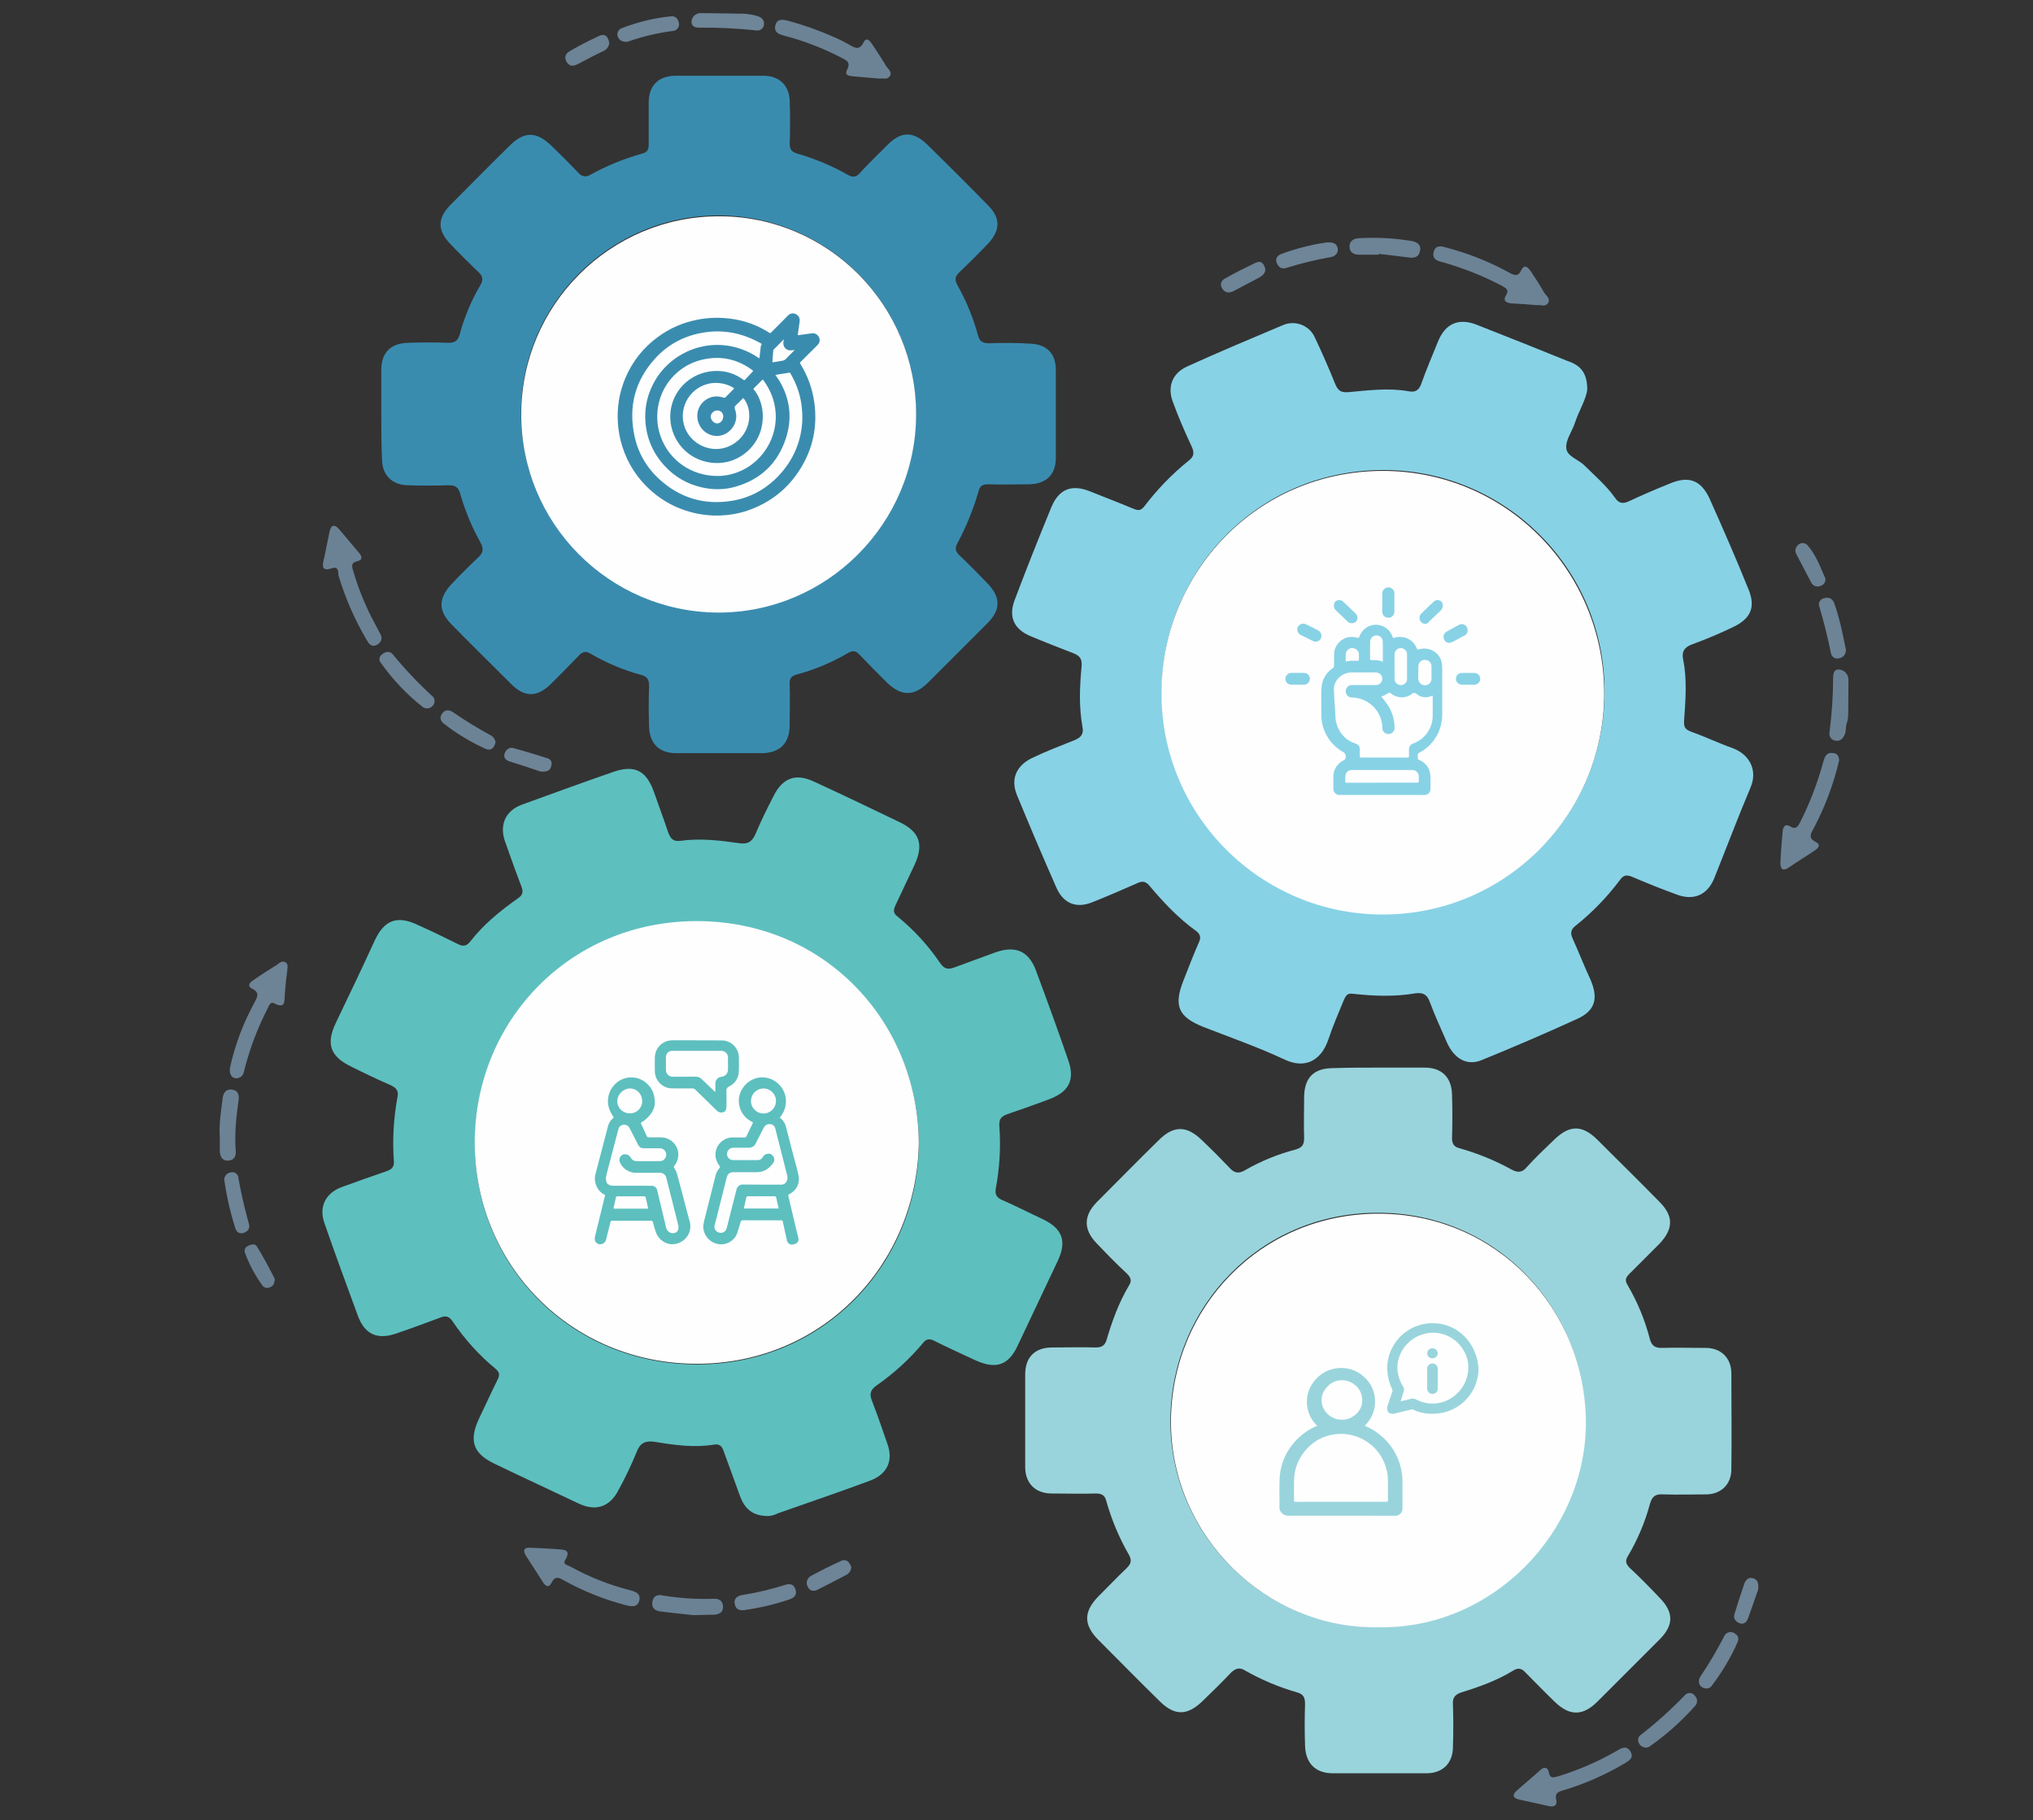 <?xml version="1.0" encoding="utf-8"?>
<!-- Generator: Adobe Illustrator 25.2.1, SVG Export Plug-In . SVG Version: 6.00 Build 0)  -->
<svg version="1.1" xmlns="http://www.w3.org/2000/svg" xmlns:xlink="http://www.w3.org/1999/xlink" x="0px" y="0px"
	 viewBox="0 0 3992 3574" style="enable-background:new 0 0 3992 3574;" xml:space="preserve">
<rect x="0" y="0" width="3992" height="3574" fill="#333333" stroke="none"/>
<style type="text/css">
	.st0{fill:#D9D9D9;}
	.st1{fill:#FFFFFF;stroke:#398CAE;stroke-width:40;stroke-miterlimit:4.001;}
	.st2{fill:#398CAE;}
	.st3{fill:#FFFFFF;stroke:#398CAE;stroke-width:41;stroke-miterlimit:4.001;}
	.st4{fill:#FFFFFF;}
	.st5{fill:#3A8CAF;}
	.st6{fill:none;stroke:#707070;stroke-width:17;}
	.st7{fill:#CFE3F9;}
	.st8{fill:#47C347;stroke:#707070;stroke-width:9;}
	.st9{fill:#EFC94F;stroke:#707070;stroke-width:9;}
	.st10{fill:none;stroke:#707070;stroke-width:10;stroke-linecap:round;}
	.st11{fill:#E89F94;}
	.st12{fill:none;stroke:#707070;stroke-width:11;stroke-linejoin:round;}
	.st13{enable-background:new    ;}
	.st14{fill:#707070;}
	.st15{fill:#5D5D5D;}
	.st16{fill:#CDE5F7;}
	.st17{fill:#E08A81;}
	.st18{fill:#FDFDFD;}
	.st19{fill:#8DB32B;}
	.st20{fill:#F0BA39;}
	.st21{fill:#ECF4FD;}
	.st22{fill:#6A8194;}
	.st23{fill:#6F8598;}
	.st24{fill:#5EBFBF;}
	.st25{fill:#88D2E6;}
	.st26{fill:#99D4DC;}
	.st27{fill:#6C8396;}
	.st28{fill:#6D8396;}
	.st29{fill:#6B8295;}
	.st30{fill:#6E8497;}
	.st31{fill:#FEFEFE;}
</style>
<g id="Calque_1">
</g>
<g id="Calque_2">
</g>
<g id="Calque_3">
</g>
<g id="Calque_4">
</g>
<g id="Calque_5">
	<path id="Tracé_2922" class="st22" d="M3629,1406c-0.1,3.9-1.6,11.3-2.8,14.8c-2.2,6.2-1.1,14-3.3,20.1
		c-3.6,8.9-8.9,15.2-18.8,13.4c-7.5-0.9-12.9-7.8-11.9-15.3c0.1-0.6,0.2-1.1,0.3-1.7c4.6-35.9,7-72,7.1-108.1
		c0.5-12.3,5.4-15.1,11.8-14.6c10.5,0.8,18.4,10,18.2,20.5C3629.2,1360.2,3629.7,1380.8,3629,1406z"/>
	<path id="Tracé_2923" class="st23" d="M1466.7,27.4c12.4,1.7,13.4,2.1,21.8,4.6c7.1,2.7,12.5,7.1,11.6,16.1
		c-0.5,7-6.7,12.3-13.7,11.8c-0.5,0-1-0.1-1.5-0.2c-37.4-4-75-5.8-112.6-5.4c-10.3,0-15.1-4.7-14.4-12.6c0.8-9.1,8.7-16,17.9-16
		l85.5,1.2C1463.1,27,1464.9,27.1,1466.7,27.4z"/>
	<path id="Tracé_2924" class="st24" d="M1508.8,2976.8c-29.5,0-45.6-12.5-55.4-38.4l-32.2-88.4c-3.6-10.7-8-15.2-19.7-13.4
		c-38.4,6.3-76.8,0.9-115.2-5.4c-17.9-2.7-28.6,0.9-35.7,18.8c-10.5,25.7-22.4,50.7-35.7,75c-17,34-44.7,42.9-77.7,27.7
		c-56.3-26.8-112.6-52.7-168-79.5c-40.2-19.7-48.2-44.7-29.5-85.8c12.5-25.9,24.1-51.8,36.6-76.8c4.5-8.9,6.3-15.2-3.6-23.2
		c-32.3-26.8-60.6-58.1-84-92.9c-7.1-10.7-14.3-11.6-25-7.1c-28.6,10.7-57.2,21.4-86.7,31.3c-36.6,12.5-60.8,0.9-74.2-34.8
		c-22.3-60.8-44.7-121.5-66.1-183.2c-10.7-31.3,2.7-58.1,34-69.7c29.5-10.7,59-21.4,88.4-31.3c9.8-3.6,15.2-8,14.3-19.7
		c-3-42.1-0.6-84.5,7.1-126c2.7-12.5-2.7-17.9-13.4-23.2c-26.8-11.6-52.7-24.1-79.5-37.5c-39.3-19.7-47.4-43.8-28.6-84
		c25.9-53.6,51.8-108.1,76.8-162.6c18.8-40.2,43.8-50,84.9-30.4c25.9,11.6,51.8,24.1,76.8,36.6c11.6,6.3,18.8,5.4,26.8-5.4
		c25.9-33.1,58.1-59,92-83.1c10.7-7.1,11.6-13.4,7.1-25c-11.6-29.5-21.4-59-32.2-88.4c-10.7-32.2,1.8-59.9,34.8-71.5
		c59-21.4,117.9-42.9,176.9-63.4c42.9-15.2,66.1-3.6,81.3,39.3c8.9,25.9,18.8,51.8,27.7,78.6c4.5,12.5,9.8,18.8,24.1,17
		c38.4-5.4,76.8-0.9,114.4,4.5c17,2.7,25.9-1.8,33.1-17.9c10.7-25.9,23.2-50.9,35.7-75c17.9-35.7,43.8-44.7,79.5-27.7
		c56.2,25.9,112.5,52.7,167.9,79.5c39.3,18.8,47.4,43.8,29.5,83.1c-12.5,26.8-25,52.7-37.5,79.5c-4.5,9.8-5.4,16.1,4.5,23.2
		c32,26.2,60,56.9,83.1,91.1c8.9,12.5,16.1,12.5,28.6,8l80.4-29.5c38.4-13.4,64.3-2.7,78.6,34.8c22.3,59.9,43.8,118.8,64.3,178.7
		c12.5,36.6,0.9,59.9-35.7,74.2c-27.7,10.7-56.3,20.5-84.9,30.4c-12.5,4.5-16.1,10.7-15.2,23.2c3,41.2,0.6,82.7-7.1,123.3
		c-1.8,10.7,1.8,17,11.6,21.4c26.8,11.6,52.7,25,79.5,37.5c40.2,18.8,49.1,43.8,30.4,83.1c-25.9,55.4-52.7,110.8-78.6,166.2
		c-17.9,38.4-42.9,46.5-82.2,28.6c-26.8-12.5-52.7-24.1-79.5-37.5c-9.8-5.4-17-6.3-25,4.5c-26.3,31.2-56.7,58.9-90.2,82.2
		c-12.5,8.9-14.3,17-8.9,30.4c10.7,27.7,20.5,56.3,30.4,84.9c11.6,33.1-0.9,59-34,71.5c-59.9,22.3-120.6,42.9-181.4,64.3
		C1521.7,2974.5,1515.4,2976.3,1508.8,2976.8z M1804.5,2246.8c-0.9-237.6-184.9-437.8-437.8-436.9
		c-246.6,0.9-430.6,193.9-434.2,427.9c-3.6,246.6,189.4,443.1,439.6,441.3C1617.8,2677.5,1801,2482.7,1804.5,2246.8z"/>
	<path id="Tracé_2925" class="st25" d="M3116.7,764.8c-1.8,18.8-16.1,41.1-24.1,65.2c-5.4,17-18.8,34-17,50
		c0.9,16.1,24.1,22.3,35.7,34c20.5,20.5,42.9,39.3,59.9,63.4c7.1,10.7,15.2,12.5,26.8,7.1c26.8-12.5,53.6-24.1,80.4-34.8
		c37.5-16.1,61.6-7.1,78.6,29.5c25.9,58.1,51.8,117,75.9,176.9c15.2,35.7,5.4,59-31.3,75.9c-25.9,12.5-51.8,23.2-78.6,33.1
		c-15.2,5.4-21.4,14.3-17.9,30.4c8,39.3,4.5,79.5,1.8,119.7c-0.9,13.4,2.7,17,13.4,21.4c27.7,9.8,53.6,22.3,81.3,32.2
		c32.2,11.6,50.9,42,35.7,77.7c-25,59-47.4,118.8-71.5,178.7c-13.4,32.2-40.2,43.8-73.3,31.3c-29.5-10.7-58.1-22.3-87.6-34.8
		c-10.7-4.5-17-3.6-24.1,6.3c-25.2,33.7-54.6,64-87.6,90.2c-8.9,7.1-9.8,14.3-5.4,24.1c12.5,27.7,23.2,55.4,35.7,82.2
		c15.2,35.7,8.9,59.9-25.9,75.9c-62.5,28.6-125.1,55.4-188.5,81.3c-28.6,11.6-53.6-2.7-67.9-34.8c-11.6-26.8-24.1-53.6-34-80.4
		c-5.4-14.3-13.4-17.9-27.7-16.1c-41.1,7.1-82.2,5.4-123.3,0.9c-12.5-1.8-14.3,6.3-17.9,13.4c-10.7,25.9-21.4,50.9-30.4,77.7
		c-14.3,41.1-46.5,57.2-86.7,37.5c-51.8-24.1-105.4-42.9-158.1-63.4c-49.1-19.7-59-41.1-39.3-91.1c9.8-25,19.7-50.9,30.4-75
		c4.5-9.8,2.7-16.1-5.4-22.3c-34.8-25-64.3-56.3-92-89.3c-8.9-10.7-17-8-25.9-3.6c-28.6,12.5-57.2,25-86.7,36.6
		c-31.3,12.5-56.3,1.8-69.7-28.6c-26.8-60.8-52.7-121.5-77.7-182.3c-12.5-30.4-1.8-57.2,29.5-72.4c27.7-13.4,56.3-24.1,84.9-35.7
		c12.5-5.4,17-12.5,14.3-25.9c-7.1-39.3-5.4-78.6-1.8-117c1.8-17-3.6-22.3-17-27.7c-27.7-10.7-55.4-21.4-83.1-33.1
		c-32.2-13.4-43.8-37.5-31.3-70.6c23.2-61.6,47.4-122.4,72.4-183.2c15.2-35.7,40.2-44.7,75.9-30.4c28.6,11.6,57.2,22.3,84.9,34
		c8.9,3.6,14.3,4.5,21.4-4.5c25.5-33.5,54.8-63.8,87.6-90.2c10.7-8,10.7-16.1,5.4-27.7c-13.4-28.6-25.9-57.2-36.6-86.7
		c-11.6-29.5-1.8-56.3,26.8-69.7c62.5-28.6,126.9-55.4,190.3-82.2c23.9-9.6,51.2,1.4,61.6,25c14.3,30.4,27.7,60.7,40.2,92
		c5.4,11.6,9.8,16.1,25,15.2c39.3-3.6,79.5-8.9,118.8-1.8c12.5,2.7,20.5-1.8,25-15.2c9.8-27.7,21.4-54.5,32.2-81.3
		c14.3-36.6,41.1-48.2,76.8-34c59,23.2,117.9,46.5,176.9,70.6C3105,717.4,3116.7,733.5,3116.7,764.8z M3150.6,1359.8
		c1.5-239.7-191.6-435.3-431.3-436.9c-1.8,0-3.7,0-5.5,0c-246.6,1.8-428.8,199.2-432.4,428.8c-4.4,239.8,186.5,437.8,426.3,442.2
		c1.1,0,2.3,0,3.4,0C2952.3,1797.6,3149.7,1602.8,3150.6,1359.8L3150.6,1359.8z"/>
	<path id="Tracé_2926" class="st26" d="M2707.4,2096.3h90.2c33.1,0,52.7,18.8,53.6,52.7c0.9,28.6,0.9,57.2,0,85.8
		c0,10.7,3.6,17,14.3,19.7c35.7,10,70.2,24.1,102.7,42c11.6,6.3,20.5,6.3,29.5-4.5c17-18.8,35.7-36.6,54.5-54.5
		c30.4-29.5,55.4-28.6,84.9,0.9c40.2,40.2,81.3,80.4,121.5,121.5c27.7,27.7,27.7,52.7,0,82.2l-59,59c-7.1,7.1-9.8,12.5-3.6,22.3
		c19.5,33.2,34.2,69,43.8,106.3c3.6,12.5,9.8,17,22.3,17c29.5-0.9,58.1,0,87.6,0c29.5,0,50,19.7,50,50c0,62.5,0.9,126,0,188.5
		c0,29.5-20.5,49.1-50,49.1c-27.7,0-55.4,0.9-83.1,0c-15.2-0.9-22.3,2.7-26.8,18.8c-9.6,35.7-24.1,70-42.9,101.8
		c-6.3,9.8-4.5,16.1,3.6,24.1c20.5,18.8,40.2,39.3,59,59c27.7,28.6,26.8,53.6-0.9,81.3l-121.5,121.5c-28.6,28.6-54.5,29.5-84,0.9
		c-19.7-18.8-38.4-38.4-57.2-57.2c-7.1-8-14.3-10.7-24.1-4.5c-32.2,19.7-67,32.2-101.8,42.9c-13.4,4.5-17.9,10.7-17,24.1
		c0.9,27.7,0.9,55.4,0,83.1c0,32.2-20.5,51.8-51.8,51.8h-184.1c-34,0-53.6-19.7-54.5-54.5c-0.9-26.8-0.9-54.5,0-81.3
		c0-12.5-2.7-19.7-16.1-23.2c-35.5-10.2-69.7-24.6-101.8-42.9c-9.8-6.3-17.9-4.5-26.8,3.6c-17.9,18.8-36.6,37.5-56.3,56.3
		c-30.4,29.5-55.4,29.5-84.9,0c-40.2-39.3-79.5-79.5-119.7-119.7c-29.5-29.5-29.5-55.4-0.9-84.9c18.8-18.8,36.6-37.5,56.3-56.3
		c8-8,10.7-14.3,4.5-25.9c-19.3-33.4-34.3-69.2-44.7-106.3c-2.7-10.7-8.9-14.3-19.7-14.3c-29.5,0.9-58.1,0-87.6,0
		c-32.2,0-51.8-20.5-51.8-51.8v-182.2c0-34,19.7-52.7,52.7-52.7c28.6,0,57.2-0.9,85.8,0c11.6,0,17.9-3.6,21.4-15.2
		c10.7-36.6,24.1-73.3,43.8-106.3c6.3-9.8,3.6-16.1-4.5-24.1c-20.5-18.8-40.2-39.3-59-59c-25.9-26.8-25.9-53.6,0-80.4
		c41.1-41.1,81.3-82.2,122.4-122.4c28.6-28.6,54.5-28.6,84,0c18.8,17.9,36.6,35.7,54.5,54.5c8.9,9.8,17,12.5,29.5,5.4
		c31.4-18.1,65-31.9,100.1-41.1c12.5-3.6,17-8.9,17-22.3c-0.9-26.8,0-52.7,0-79.5c0-39.3,18.8-58.1,57.2-58.1
		C2647.5,2096.3,2677,2096.3,2707.4,2096.3z M2705.6,3194.3c222.4,4.5,408.3-184.9,407.4-404.7c-1.8-222.4-175.1-408.3-407.4-408.3
		s-405.6,185.8-407.4,405.6C2296.4,3014.7,2485.8,3198.8,2705.6,3194.3z"/>
	<path id="Tracé_2927" class="st5" d="M748.7,812.5v-85.8c0-34,17.9-52.7,52.7-53.6c26.8-0.9,52.7-0.9,79.5,0
		c11.6,0,17.9-3.6,21.4-15.2c9.2-34.5,23-67.5,41.1-98.3c6.3-10.7,4.5-17.9-4.5-25.9c-18.8-17.9-36.6-35.7-54.5-54.5
		c-25.9-26.8-25.9-50.9,0.9-77.7c38.4-38.4,75.9-76.8,115.2-115.2c28.6-28.6,52.7-28.6,81.3-0.9c18.8,17.9,36.6,35.7,54.5,54.5
		c5.4,6.8,15.1,8.4,22.3,3.6c32.5-18,67-32.1,102.7-42c10.7-2.7,12.5-8.9,12.5-18.8v-81.3c0-34,19.7-52.7,53.6-52.7h171.5
		c31.3,0,50.9,18.8,51.8,50c0.9,27.7,0.9,55.4,0,83.1c0,11.6,3.6,16.1,14.3,19.7c34.9,9.9,68.5,24,100.1,42
		c9.8,5.4,16.1,4.5,23.2-3.6c17.9-19.7,36.6-37.5,55.4-56.3c25.9-25.9,50-25.9,76.8,0c40.2,39.3,80.4,79.5,119.7,119.7
		c25,25,24.1,49.1,0,75c-17.9,18.8-36.6,37.5-56.3,56.3c-8.9,8-9.8,15.2-3.6,25.9c17.4,31,30.9,64,40.2,98.3
		c2.7,11.6,9.8,15.2,21.4,15.2c27.7-0.9,55.4-0.9,83.1,0.9c31.3,1.8,48.2,20.5,48.2,50.9v173.3c0,33.1-18.8,50.9-51.8,51.8
		c-26.8,0-54.5,0.9-81.3,0c-11.6,0-16.1,3.6-18.8,14.3c-10.1,35-23.9,68.8-41.1,101c-5.4,9.8-4.5,16.1,3.6,24.1
		c18.8,17.9,37.5,36.6,56.3,56.3c25,26.8,25,50.9-0.9,76.8l-117.9,117.9c-26.8,25.9-50.9,25.9-78.6,0
		c-18.8-18.8-37.5-37.5-55.4-56.3c-7.1-8-13.4-8-22.3-2.7c-31.3,18.4-65,32.5-100.1,42c-10.7,2.7-15.2,8-14.3,19.7
		c0.9,26.8,0,52.7,0,79.5c0,35.7-18.8,54.5-53.6,55.4h-168.9c-34,0-52.7-18.8-53.6-52.7c-0.9-26.8-0.9-52.7,0-79.5
		c0-11.6-2.7-17.9-15.2-21.4c-35.1-9.5-68.7-23.6-100.1-42c-8.9-5.4-15.2-3.6-22.3,3.6c-17.9,18.8-36.6,37.5-55.4,56.3
		c-26.8,25.9-50.9,26.8-77.7,0c-39.3-39.3-79.5-78.6-117.9-117.9c-25.9-26.8-25-50.9,0.9-78.6c17-17.9,34.8-35.7,52.7-52.7
		c10.7-9.8,9.8-17.9,3.6-29.5c-16.7-29.9-29.9-61.7-39.3-94.7c-3.6-12.5-8.9-17-22.3-17c-26.8,0.9-54.5,0.9-81.3,0
		c-30.4-0.9-49.1-19.7-50-49.1C748.7,871.4,748.7,841.9,748.7,812.5z M1798.5,812.5c0-214.4-173.3-388.6-386-389.5
		c-214.4-0.9-389.5,174.2-389.5,388.6s172.4,388.6,385.9,389.5C1622.5,1203.8,1798.5,1027.8,1798.5,812.5L1798.5,812.5z"/>
	<path id="Tracé_2928" class="st27" d="M1065,3040.1c12.5,0.9,21.4,0.9,29.5,1.8c13.4,0.9,27.7,0.9,15.2,21.4
		c-5.4,8.9,5.4,9.8,9.8,12.5c36.9,20.4,76.2,36,117,46.5c10.7,2.7,22.3,6.3,18.8,20.5c-3.6,14.3-16.1,11.6-26.8,8.9
		c-42.1-11-82.6-27.2-120.6-48.2c-10.7-6.3-17.9-9.8-25,4.5c-5.4,10.7-12.5,6.3-17-1.8c-10.7-17-21.4-33.1-32.2-50
		c-8-12.5-5.4-18.8,10.7-17C1051.6,3039.2,1060.5,3040.1,1065,3040.1z"/>
	<path id="Tracé_2929" class="st27" d="M3018.9,599.3c-18.8-1.8-34.8-2.7-50.9-3.6c-9.8-0.9-17.9-4.5-10.7-16.1s-1.8-14.3-8.9-18.8
		c-36.5-19.1-74.8-34.3-114.4-45.6c-10.7-2.7-22.3-5.4-18.8-20.5c3.6-14.3,15.2-11.6,26.8-8c42.7,11.3,83.8,27.8,122.4,49.1
		c9.8,5.4,17,7.1,22.3-4.5c6.3-12.5,12.5-8,18.8,0.9c8.9,13.4,17.9,26.8,25.9,41.1c3.6,7.1,14.3,12.5,8,22.3
		C3033.2,603.8,3024.3,597.5,3018.9,599.3z"/>
	<path id="Tracé_2930" class="st28" d="M562,1922.4c-0.9,5.4-1.8,17.9-2.7,29.5c-0.9,13.4,1.8,30.4-21.4,17.9
		c-8-3.6-9.8,6.3-12.5,10.7c-19.2,37.2-34.2,76.5-44.7,117c-1.8,7.1-2.7,16.1-11.6,18.8c-12.5,4.5-20.5-6.3-17-22.3
		c9.9-43.7,25.8-85.8,47.4-125.1c5.4-10.7,11.6-19.7-4.5-27.7c-9.8-4.5-5.4-11.6,1.8-16.1c15.2-10.7,30.4-20.5,46.5-30.4
		c5.4-3.6,9.8-8.9,17-5.4c7.1,4.5,3.6,11.6,3.6,17.9C563.8,1910.8,562.9,1913.5,562,1922.4z"/>
	<path id="Tracé_2931" class="st27" d="M3611.2,1493.6c-10.9,46.3-27.7,91.1-50,133.1c-6.3,11.6-10.7,18.8,4.5,26.8
		c9.8,4.5,5.4,11.6-1.8,16.1c-17,11.6-34.8,22.3-51.8,34c-10.7,7.1-16.1,3.6-16.1-8.9c0.9-21.4,2.7-42.9,4.5-63.4
		c0.9-8,5.4-14.3,14.3-8.9c12.5,8,16.1-0.9,20.5-8.9c18.8-37.4,33.8-76.6,44.7-117.1c2.7-8.9,5.4-18.8,17-17.9
		C3608.6,1478.4,3611.2,1485.6,3611.2,1493.6z"/>
	<path id="Tracé_2932" class="st27" d="M1727.9,154.4c-18.8-1.8-35.7-2.7-52.7-4.5c-8-0.9-17.9-1.8-11.6-13.4
		c7.1-13.4-0.9-17.9-9.8-22.3c-32.7-17.2-67.2-31-102.7-41.1c-3.6-0.9-7.1-1.8-9.8-2.7c-10.7-2.7-22.3-6.3-18.8-20.5
		s15.2-11.6,25.9-8.9c30.8,8.4,61,19.2,90.2,32.2c9.8,4.2,19.3,9,28.6,14.3c10.7,6.3,20.5,12.5,28.6-4.5c5.4-10.7,11.6-3.6,16.1,2.7
		c9.8,15.2,19.7,29.5,28.6,44.7c3.6,5.4,11.6,10.7,7.1,18.8C1741.3,157.9,1733.3,152.6,1727.9,154.4z"/>
	<path id="Tracé_2933" class="st29" d="M654.9,1114.8c-26.8,9.8-21.4-6.3-17.9-21.4c3.6-16.1,6.3-32.2,9.8-48.2
		c2.7-13.4,8.9-17.9,19.7-5.4c12.5,15.2,25.9,30.4,38.4,45.6c6.3,7.1,8,14.3-4.5,17c-10.7,2.7-9.8,8.9-7.1,17.9
		c10.6,36.3,24.9,71.3,42.9,104.5c2.7,5.4,5.4,9.8,8,15.2c6.3,9.8,8,18.8-3.6,25.9c-11.6,6.3-17-2.7-21.4-10.7
		c-23.1-39.4-41.4-81.4-54.5-125.1C663.9,1124.6,665.7,1113.9,654.9,1114.8z"/>
	<path id="Tracé_2934" class="st27" d="M3043,3546.7c-20.5-4.5-40.2-8.9-60.7-13.4c-10.7-2.7-13.4-8-5.4-16.1
		c16.1-14.3,32.2-27.7,48.2-42c7.1-6.3,14.3-5.4,16.1,4.5c2.7,13.4,8.9,10.7,18.8,8c39.5-12.1,77.6-28.6,113.5-49.2
		c8.9-5.4,19.7-12.5,27.7,0c8.9,14.3-4.5,19.7-14.3,25.9c-36.9,21.5-76.2,38.6-117,50.9c-9.8,2.7-17,5.4-14.3,17.9
		C3058.2,3543.1,3053.7,3548.4,3043,3546.7z"/>
	<path id="Tracé_2935" class="st28" d="M3232.4,3431.4c-6.1,0.2-11.8-3.3-14.3-8.9c-2.9-5-1.8-11.5,2.7-15.2
		c31.4-24.3,60.9-50.9,88.4-79.5c4.9-4.8,12.8-4.6,17.5,0.3c0.4,0.5,0.9,1,1.2,1.5c5.6,5.2,6,14,0.9,19.7
		c-26.8,30.3-57.1,57.2-90.2,80.4C3236.9,3430.9,3234.7,3431.6,3232.4,3431.4z"/>
	<path id="Tracé_2936" class="st28" d="M2707.1,500.1h-38.4c-10.7,0-18.8-4.5-18.8-16.1c0-9.8,7.1-15.2,16.1-16.1
		c35.5-2.3,71.2-0.5,106.3,5.4c9.8,1.8,18.8,7.1,16.1,18.8c-1.8,12.5-10.7,15.2-22.3,13.4c-19.7-2.7-39.3-4.5-59-7.1
		C2707.1,498.3,2707.1,499.2,2707.1,500.1z"/>
	<path id="Tracé_2937" class="st29" d="M1361.6,3171.4c-23.2-2.7-43.8-4.5-63.4-7.1c-11.6-0.9-19.7-7.1-17-19.7
		c1.8-11.6,10.7-14.3,21.4-11.6c32.2,5.2,64.8,7.3,97.4,6.3c10.7-0.9,18.8,2.7,19.7,14.3s-6.3,16.1-17.9,17
		C1387.5,3170.5,1373.2,3171.4,1361.6,3171.4z"/>
	<path id="Tracé_2938" class="st27" d="M431.6,2232.5c-1.8-27.7,2.7-50.9,5.4-74.2c0.9-10.7,5.4-20.5,18.8-18.8
		c12.5,1.8,14.3,11.6,12.5,22.3c-4.5,32.2-8,65.2-5.4,97.4c0.9,10.7-2.7,18.8-14.3,19.7c-11.6,0.9-16.1-7.1-17-17.9L431.6,2232.5z"
		/>
	<path id="Tracé_2939" class="st28" d="M853.3,1375.7c0.3,8.1-6,14.9-14.1,15.3c-3.3,0.1-6.5-0.8-9.1-2.7
		c-31.4-24.8-59.1-54-82.2-86.7c-4.1-4.6-3.7-11.6,0.9-15.7c0.6-0.5,1.2-0.9,1.8-1.3c6.3-5.4,14.3-6.3,19.7-0.9
		c24.7,30.2,51.6,58.6,80.4,84.9C852.2,1370.6,853.2,1373.1,853.3,1375.7z"/>
	<path id="Tracé_2940" class="st28" d="M3624.6,1275.6c0.7,8.3-5.1,15.7-13.4,17c-6.6,2-13.6-1.8-15.6-8.4
		c-0.2-0.8-0.4-1.5-0.5-2.3c-6.3-31.3-14.3-62.5-23.2-92.9c-1.4-6.5,2.8-12.8,9.2-14.2c0.2,0,0.4-0.1,0.6-0.1
		c8.9-2.7,16.1,0,19.7,8.9C3612.1,1213.1,3618.4,1244.3,3624.6,1275.6z"/>
	<path id="Tracé_2941" class="st23" d="M2605.3,476c13.4-0.9,19.7,2.7,21.4,11.6s-4.5,15.2-12.5,17c-29.9,5.3-59.4,12.4-88.4,21.5
		c-8.9,2.7-15.2-0.9-18.8-9.8c-3.6-9,1.8-15.2,9.8-17.9C2545.4,487.8,2575.1,480.3,2605.3,476z"/>
	<path id="Tracé_2942" class="st30" d="M1460.8,3161.6c-8.9,0.9-16.1-1.8-17.9-11.6c-2.7-10.7,4.5-16.1,13.4-17.9
		c29.4-4.6,58.3-11.5,86.7-20.5c8.9-2.7,16.1,0,18.8,8.9c3.6,9.8-0.9,16.1-10.7,19.7C1521.7,3150.1,1491.5,3157.3,1460.8,3161.6z"/>
	<path id="Tracé_2943" class="st30" d="M3350.4,3315.3c-11.6,0-18.8-11.6-11.6-23.2c17-25.3,32.5-51.5,46.5-78.6
		c2.7-7.1,10.7-10.7,17.8-8c0.6,0.2,1.2,0.5,1.8,0.9c7.1,3.6,10.7,9.8,7.1,17.9c-13.5,30.5-30.6,59.3-50.9,85.8
		C3358.9,3313.7,3354.7,3315.8,3350.4,3315.3z"/>
	<path id="Tracé_2944" class="st30" d="M1232.1,82c-9.8,0.9-16.1-2.7-18.8-9.8c-2.7-6.4,0.3-13.8,6.7-16.5c0.4-0.2,0.9-0.3,1.3-0.5
		c30.9-12.1,63.4-19.9,96.5-23.2c8-0.9,13.4,4.5,15.2,12.5c1.8,6.9-2.2,13.9-9.1,15.8c-0.5,0.1-1.1,0.2-1.6,0.3
		C1291.6,64.5,1261.3,71.7,1232.1,82z"/>
	<path id="Tracé_2945" class="st30" d="M440.5,2317.3c-0.6-7.6,4.9-14.3,12.5-15.2c6.4-1.8,13,2,14.8,8.3c0.3,1.1,0.4,2.2,0.4,3.3
		c5.4,30.4,12.5,59.9,20.5,89.3c2.7,8.9-1.8,15.2-10.7,17.9s-14.3-2.7-16.1-9.8C452.2,2380.5,445,2349.1,440.5,2317.3z"/>
	<path id="Tracé_2946" class="st27" d="M973,1457.9c-2.7,10.7-8.9,17.9-21.4,11.6c-28.3-12.9-55-29.1-79.5-48.2
		c-7.1-5.4-9.8-12.5-3.6-20.5c5.4-8,13.4-7.1,20.5-2.7c24.5,16.8,49.8,32.4,75.9,46.5C969.5,1447.5,972.5,1452.4,973,1457.9z"/>
	<path id="Tracé_2947" class="st28" d="M1196.3,84.7c-0.7,6.6-4.8,12.3-10.7,15.2c-17,8-34,17-50.9,25.9
		c-8.9,4.5-16.1,5.4-22.3-4.5c-5.4-9.8-0.9-17,7.1-21.4c18.8-10.7,37.5-20.5,57.2-29.5C1189.2,65,1194.6,73.1,1196.3,84.7z"/>
	<path id="Tracé_2948" class="st30" d="M1671.6,3076.7c-0.1,6.3-3.5,12-8.9,15.2c-18.8,9.8-37.5,19.7-57.2,29.5
		c-7.1,3.6-15.2,3.6-19.7-6.3c-3.8-7.4-1-16.5,6.3-20.5c19.7-10.7,39.3-20.5,59-29.5C1663.6,3059.7,1668.1,3068.7,1671.6,3076.7z"/>
	<path id="Tracé_2949" class="st30" d="M2484.6,528.7c0,8-5.4,12.5-11.6,16.1l-50.9,26.8c-8.9,4.5-17,3.6-22.3-5.4
		c-5.4-8.9-0.9-16.1,6.3-19.7c18.8-10.7,38.4-20.5,59-30.4C2476.6,510.8,2482,517.1,2484.6,528.7z"/>
	<path id="Tracé_2950" class="st30" d="M1061.4,1515c-17.9-6.3-40.2-13.4-62.5-20.5c-6.3-2.7-10.7-7.1-8-15.2
		c2.7-7.1,8.9-12.5,16.1-10.7c23.2,6.3,46.5,13.4,68.8,20.5c7.1,2.7,8.9,8.9,6.3,16.1C1080.2,1513.2,1073.9,1515.9,1061.4,1515z"/>
	<path id="Tracé_2951" class="st29" d="M539.7,2511.2c-0.9,8.9-2.7,13.4-8.9,16.1c-5,2.9-11.5,1.8-15.2-2.7
		c-14.5-20-26.3-42-34.8-65.2c-1.6-4.9,0.7-10.3,5.4-12.5c6.3-3.6,14.3-5.4,17.9,0C517.4,2468.3,529,2490.6,539.7,2511.2z"/>
	<path id="Tracé_2952" class="st23" d="M3452.2,3121.4c-5.4,16.1-12.5,35.7-19.7,56.3c-2.7,7.1-8,12.5-16.1,9.8
		c-8-2.7-13.4-9.8-10.7-17.9c6.3-20.5,12.5-40.2,19.7-60.8c2.7-7.1,8.9-12.5,17-9.8C3450.4,3100.9,3454,3108,3452.2,3121.4z"/>
	<path id="Tracé_2953" class="st27" d="M3584.4,1136.2c0.7,6.5-3.5,12.6-9.8,14.3c-6.7,2.9-14.5,0.2-17.9-6.3l-29.5-56.3
		c-3.3-6-1.8-13.6,3.6-17.9c4.9-4.9,12.9-4.9,17.9,0C3565.7,1088.9,3574.6,1113.9,3584.4,1136.2z"/>
	<path id="Tracé_2954" class="st31" d="M1804.2,2245.4c-4.5,235.9-186.7,430.6-432.4,432.4c-250.1,1.8-443.1-195.7-439.6-441.3
		c3.6-234.1,187.6-427.1,434.2-427.9C1620.2,1807.7,1803.4,2007.8,1804.2,2245.4z"/>
	<path id="Tracé_2955" class="st31" d="M3150,1361.5c-0.3,240.1-195.1,434.5-435.2,434.2c-240.1-0.3-434.5-195.1-434.2-435.2
		c0-2.4,0-4.7,0.1-7.1c3.6-229.6,185.8-427.1,432.4-428.8C2958.8,923.7,3150,1122.9,3150,1361.5z"/>
	<path id="Tracé_2956" class="st31" d="M2706.7,3195.2c-219.8,4.5-409.2-179.6-407.4-406.5c1.8-220.7,175.1-405.6,407.4-405.6
		c231.4,0,405.6,185.8,407.4,408.3C3115,3009.3,2929.2,3199.6,2706.7,3195.2z"/>
	<path id="Tracé_2957" class="st31" d="M1798.9,813.3c0,215.3-176,390.4-389.5,389.5c-214-1.4-386.5-175.6-385.9-389.5
		c0-214.4,175.1-389.5,389.5-388.6C1625.6,424.7,1798.9,598.9,1798.9,813.3z"/>
	<path class="st5" d="M1413.1,1012.3c-3.8,0-7.7,0-11.5,0c-14.7-0.6-29.2-2.5-43.5-6.3c-29.6-7.8-56-21.7-79-41.9
		c-27.3-24-46.5-53.5-57.4-88.2c-4.8-15.3-7.6-31-8.5-47c-1.7-29.9,3-58.6,14.6-86.2c14-33.3,35.7-60.5,64.9-81.7
		c23.3-16.9,49.1-28,77.3-33.4c21.3-4.1,42.6-4.6,64.1-1.9c27.7,3.5,53.3,12.7,76.7,27.8c1.4,0.9,2.2,0.5,3.2-0.5
		c11.1-11.2,22.3-22.2,33.3-33.5c7.6-7.7,17.9-3.6,21.5,3c1.7,3.2,1.7,6.6,1.2,10c-1.1,8.1-2.2,16.1-3.4,24.2
		c-0.2,1.3-0.1,1.7,1.4,1.4c8.3-1.2,16.6-2.3,24.9-3.5c5.5-0.8,10.2,0.5,13.6,5c3,3.9,3.9,8.3,2.1,13.1c-0.8,2.1-2.2,3.7-3.7,5.2
		c-10.9,10.8-21.7,21.7-32.6,32.5c-1.4,1.4-1.7,2.3-0.6,4.2c14.2,23.2,23.4,48.2,27.2,75.1c6.5,46.8-2.3,90.6-27.3,130.7
		c-24.5,39.4-59,66.6-102.9,81.8C1450.7,1008.5,1432.1,1011.6,1413.1,1012.3z M1575.5,821.3c-0.1-20.9-2.7-38.2-8.3-55
		c-3.8-11.6-8.9-22.7-15.2-33.2c-0.4-0.6-0.4-1.7-1.8-1.4c-8.6,1.5-17.3,2.8-26,4.2c-1.9,0.3-1.4,0.9-0.6,1.9
		c2.3,3.3,4.8,6.6,6.9,10.1c21.3,35.9,25.4,74,12.5,113.3c-16.1,48.9-49.7,80.5-99.3,94.6c-21.8,6.2-44,6.2-66.1,1.1
		c-27.7-6.4-51.5-19.9-71.1-40.6c-24.1-25.4-37.2-55.7-39.3-90.5c-1.5-25.7,3.9-50,15.9-72.8c30.3-57.7,96.7-87.4,159.8-71.4
		c16.6,4.2,32,11.2,46.2,20.9c0.9,0.6,2,2,2.3-0.5c0.6-5.8,1.2-11.6,2-17.4c0.3-2.4-0.1-5.1,1.6-7.2c1.1-1.5,0.8-2.2-0.8-3.1
		c-37.2-21.1-76.8-28.6-118.9-20.2c-34.7,6.9-64.5,23.2-88.4,49.3c-40,43.7-53.4,95.1-41,152.8c7.2,33.7,24.1,62.5,49.7,85.6
		c40,36.1,87,50,140.1,41.8c35.5-5.5,65.9-21.6,91.1-47.2C1558.8,903.6,1574.7,863.9,1575.5,821.3z M1409,934.6
		c5.4,0.1,12.3-0.5,19-1.7c58.3-10.7,99.3-64,95-123.2c-1.7-23.5-10.2-44.3-24-63.1c-1-1.4-1.5-1.4-2.7-0.2
		c-5.3,5.4-10.6,10.7-15.9,15.9c-1.2,1.1-1,1.8,0,2.9c4.3,5.2,7.8,10.9,10.4,17.2c7.5,17.9,8.8,36.4,4.9,55.4
		c-7.9,38.9-42.5,69-82.1,71.2c-17.5,1-33.9-2.5-49.4-10.6c-37.5-19.7-56.5-64.4-44.6-105.2c11-37.7,45.5-63.9,85.7-64.8
		c20.1-0.4,38.4,5.3,54.6,17.4c1.3,1,2,0.9,3.1-0.3c4.6-5,9.4-9.9,14-14.8c2.3-2.4,2.3-2.5-0.3-4.4c-25.9-19-54.7-26.8-86.7-22.2
		c-23.9,3.4-44.9,13.1-62.7,29.5c-33.6,30.8-45.5,79.8-30.2,123.1C1313.8,903.8,1357.4,934.6,1409,934.6z M1405.8,751.9
		c-3.6-0.1-7.2,0.2-10.7,0.8c-38.3,6.5-62.6,44.9-51.9,82.2c9.5,32.8,44.1,52.8,77.2,45.1c28.8-6.8,53.1-33.8,50.7-68.2
		c-0.7-10.5-4-20.1-10.2-28.7c-1.1-1.6-1.8-1.4-3-0.2c-4.2,4.4-8.4,8.8-12.9,12.8c-2.6,2.4-3.1,4.5-1.9,7.8
		c3.4,8.8,3.5,17.7,0.3,26.7c-6.4,17.6-24.8,28.6-42.2,25.3c-20.4-3.9-34.1-22.7-31.7-43.6c2.1-18.5,18.2-33,36.7-33.5
		c5-0.1,9.7,0.9,14.4,2.3c2,0.6,3.2,0.2,4.6-1.3c4.8-5,9.8-9.9,14.7-14.8c2-2,2-2-0.5-3.6C1429,754.8,1417.8,752,1405.8,751.9z
		 M1539.4,666.3c-0.2,0.2-0.5,0.3-0.7,0.5c-6.4,6.4-12.9,12.9-19.3,19.3c-0.8,0.8-1,1.8-1.1,2.8c-0.6,6.8-1,13.5-1.6,20.3
		c-0.2,1.8,0.3,2.4,2.2,2c5.6-1,11.3-2,17-2.8c3-0.4,5.3-1.6,7.4-3.8c4.9-5.2,10-10.1,15-15.1c0.6-0.6,1.4-1,1.6-2.3
		c-6.3,0.9-12.8,1.9-17.6-3.1C1537.3,679,1537.4,672.7,1539.4,666.3z M1408.7,805.9c-6.9-0.1-13,5.5-13.1,12
		c-0.1,6.7,6.1,13.4,12.4,13.5c6.6,0.1,12.1-6.2,12.2-13.7C1420.3,811.1,1415.2,806,1408.7,805.9z"/>
	<g id="valeur_JL_1" transform="translate(0 201.271)">
		<path id="Tracé_2889" class="st24" d="M1478.4,2002.4c-1.1-0.6-2.2-1.2-3.2-1.7c-13.2-6.8-22.2-19.7-24-34.4
			c-3.7-24.9,15.3-48.1,39.2-51.7c23.8-3.1,46,12.3,51.6,35.6c3.2,13.8,0.2,28.3-8.2,39.6c-0.7,1-1.4,1.9-2.9,3.8
			c0.8,0.3,1.5,0.7,2.2,1.1c5.3,4.5,9,10.7,10.5,17.5c5,20.3,10.5,40.5,15.7,60.7c3,11.2,6.4,22.4,8.6,33.8
			c3.4,15-4.1,30.3-18.1,36.7c-1.9,0.9-2.3,1.9-1.8,3.9c5,20.9,9.9,41.8,14.8,62.7c1.5,6.5,3.1,13,4.8,19.5
			c1.4,5.1-1.5,10.4-6.6,11.8c-0.1,0-0.2,0-0.2,0.1c-2.2,0.8-4.6,1.2-7,1.2c-4.5-0.7-8-4.2-8.7-8.7c-2.6-11.8-5.2-23.7-7.8-35.5
			c-0.7-3.5-0.7-3.5-4.3-3.5c-24.7,0-49.4,0.1-74.1-0.1c-2.5,0-3.9,0.5-4.6,3.2c-1.8,6.7-4.1,13.3-6.1,20
			c-4.4,15.2-19,25.2-34.8,23.9c-19.2-1.5-33.6-18.2-32.4-37.4c0.9-5.8,2.1-11.6,3.9-17.3c6.7-26.9,13.5-53.7,20.3-80.6
			c1.2-5.1,3.7-9.9,7.2-13.8c1.5-1.1,1.7-3.2,0.6-4.7c-0.1-0.1-0.2-0.3-0.4-0.4c-3.8-4.9-6.3-10.6-7.4-16.7
			c-2.7-18.7,10.3-35.9,29-38.6c1.5-0.2,3-0.3,4.5-0.3c7.9,0,15.7-0.1,23.5,0c1.4,0.2,2.8-0.5,3.3-1.8c4.1-8.7,8.3-17.4,12.5-26
			C1478.1,2003.6,1478.3,2003,1478.4,2002.4z M1496.3,2124.8h37.9c4.3,0.2,8.4-2.3,10.2-6.2c2-3.7,2.4-8,1.3-12
			c-7.8-30.5-15.5-60.9-23.2-91.4c-0.9-5.2-5.3-9-10.5-9.2c-4.8-0.5-9.4,1.9-11.8,6.1c-5.5,10.6-10.9,21.3-16.4,31.9
			c-2.2,5-7.2,8.2-12.6,8.3c-10.5,0.2-20.9,0-31.3,0.1c-6.5-0.1-12,4.9-12.4,11.5c-0.4,6.7,4.7,12.3,11.4,12.7c0.2,0,0.5,0,0.7,0
			c16,0.2,32,0.1,48.1,0c4,0.3,7.8-1.8,9.7-5.4c1.5-3.1,4.2-5.4,7.5-6.4c4.5-1.9,9.7-0.5,12.7,3.4c3,3.4,3.7,8.4,1.7,12.5
			c-8,12-18.6,19.7-33.6,19.7c-15.2,0.1-30.2,0-45.4,0c-6.5-0.6-12.3,3.9-13.3,10.3c-7.1,28.2-14.2,56.4-21.3,84.6
			c-1,3.8-2.3,7.4-2.9,11.2c-0.5,6.4,4.2,12,10.5,12.7c6.1,1.3,12.1-2.5,13.6-8.6c6.4-25.4,12.9-50.8,19.3-76.1
			c1.2-6.1,6.7-10.3,12.9-9.9L1496.3,2124.8z M1474.6,1959.9c-0.4,13.5,10.3,24.8,23.9,25.2c13.5,0.4,24.8-10.3,25.2-23.9
			c0-0.5,0-0.9,0-1.4c-0.4-13.5-11.7-24.2-25.2-23.8C1485.4,1936.4,1475,1946.9,1474.6,1959.9z M1460.6,2171.7h68.3
			c-0.1-0.9-0.3-1.9-0.5-2.8c-1.4-6.1-2.9-12.2-4.2-18.4c-0.4-2.2-1.3-2.9-3.5-2.9c-15.5,0.1-30.9,0.1-46.3,0.1
			c-2.6,0-6.1-0.8-7.8,0.5c-1.7,1.4-1.8,5-2.4,7.6C1463,2161,1461.9,2166.2,1460.6,2171.7z"/>
		<path id="Tracé_2890" class="st24" d="M1285.8,1964.6c-0.2,11.5-7.3,23.4-19,32.9c-2.2,1.8-4.5,3.4-7,4.8c-1.3,0.8-1.7,1.5-1,2.9
			c3.9,8.3,7.7,16.6,11.5,24.9c0.8,1.7,2.1,1.8,3.6,1.8c8.7,0,17.3-0.1,26,0.1c15.5,0.9,28.4,12.1,31.5,27.3
			c1.8,10.3-1,20.8-7.6,28.9c-1.2,1.5-1,2.3,0.1,3.9c2.2,3.2,4,6.6,5.2,10.3c5.8,21.3,11.4,42.6,16.9,63.9
			c2.8,10.6,5.5,21.3,8.5,31.8c4,15.1-2.7,30.9-16.3,38.6c-21.4,12.6-43.8,0.4-50.5-19c-2.3-6.2-3.9-12.5-5.5-18.8
			c-0.2-2-1.9-3.4-3.9-3.2c-0.1,0-0.2,0-0.2,0c-25.3,0.1-50.7,0.1-76,0c-2.2,0-3.1,0.7-3.5,2.8c-2.8,11.6-5.7,23.1-8.6,34.6
			c-1.4,5.2-6.1,8.8-11.5,8.8c-4.2,0.1-8.1-2.4-9.7-6.3c-1.2-2.9-1.3-6.2-0.4-9.2c6.1-24.9,12.2-49.9,18.3-74.9
			c0.5-2.1,1.7-4.3,1.1-6.1c-0.5-1.4-3.1-1.9-4.7-3.1c-8-5.7-13.3-14.5-14.6-24.2c-1.4-8.7,1.5-16.6,3.6-24.7
			c7-27.2,14.1-54.4,21.3-81.6c1.5-7.1,5.3-13.4,10.9-17.9c1.5-1.1,0.4-1.9-0.2-2.9c-4.4-6.2-7.6-13.2-9.4-20.6
			c-3.7-17.8,3.2-36.1,17.8-47c7.8-6,17.4-9.3,27.3-9.2c12.3,0.1,24.1,5.2,32.5,14.1C1281.1,1937.2,1285.8,1948,1285.8,1964.6z
			 M1272.5,2078.7c7.9,0,15.9,0.1,23.8-0.1c1.4,0,2.7-0.2,4-0.7c5.8-2.5,9-8.8,7.6-14.9c-1.4-5.7-6.6-9.7-12.5-9.6
			c-10.5,0-21.1,0.1-31.6-0.1c-4.2,0.4-8.1-1.8-10.1-5.5c-5.8-11.6-11.8-23-17.7-34.5c-2.4-4.4-7.3-6.9-12.2-6
			c-4.7,0.6-8.6,4.1-9.6,8.8c-7.8,29.9-15.6,59.9-23.5,89.8c-1.4,4.7-1.2,9.8,0.4,14.5c0.5,1.3,1.3,2.4,2.4,3.2
			c3,2.5,6.9,3.7,10.8,3.4c10.2-0.1,20.4,0,30.6,0c14.7,0,29.3-0.1,44,0.1c5.9-0.5,11.1,3.8,11.8,9.7c5.8,24.4,11.6,48.9,17.5,73.3
			c0.5,2,1.6,3.8,3,5.4c3.3,3.9,8.5,5.5,13.5,4.2c4-0.9,7-4.3,7.4-8.4c0.4-2.2,0.3-4.5-0.2-6.7c-7.8-30.9-15.6-61.9-23.4-92.8
			c-1.3-6.3-7-10.7-13.4-10.3c-15.2,0-30.5,0.1-45.7,0c-13.4,0.4-25.8-7.2-31.6-19.3c-3.2-5.5-1.4-12.5,4-15.7
			c5.4-2.7,12-1.2,15.6,3.7c0.7,1.1,1.4,2.2,2.2,3.2c2.3,3.4,6.2,5.4,10.3,5.3C1257.2,2078.6,1264.9,2078.7,1272.5,2078.7
			L1272.5,2078.7z M1260.9,1960.7c0.4-13.2-10-24.3-23.2-24.8c-0.1,0-0.2,0-0.3,0c-13.8,0.2-24.9,11.2-25.3,25
			c0.1,13.4,11.1,24.1,24.5,23.9c0.2,0,0.3,0,0.5,0c13,0.2,23.8-10.3,23.9-23.3C1260.9,1961.2,1260.9,1960.9,1260.9,1960.7
			L1260.9,1960.7z M1272.5,2172c0-0.8,0-1.7-0.2-2.5c-1.5-6.4-3-12.9-4.4-19.4c-0.4-1.8-1.2-2.4-3.1-2.4c-17.5,0.1-34.9,0.1-52.4,0
			c-1.4-0.2-2.8,0.7-3,2.1c0,0.1,0,0.2,0,0.4c-1.3,6.2-2.7,12.3-4.2,18.4c-0.8,3.4-0.8,3.4,2.7,3.4h61.7
			C1270.4,2171.9,1271.3,2171.9,1272.5,2172L1272.5,2172z"/>
		<path id="Tracé_2891" class="st24" d="M1368.3,1841.6c16.7,0,33.4-0.3,50,0.1c15.8,0.5,29.2,11.9,32,27.5
			c0.4,1.8,0.6,3.7,0.6,5.5c0.1,9.2,0.3,18.5-0.1,27.6c-0.2,12.6-7.5,24.1-18.8,29.6c-3.9,1.5-6.2,5.5-5.6,9.6
			c0.4,10,0.1,20.1,0.1,30.1c0.1,0.9,0,1.8-0.2,2.6c-0.8,3.6-1.8,7.3-6,8.4c-4.4,1.4-9.3,0.3-12.6-3c-10-9.7-19.9-19.4-29.9-29.2
			c-4.4-4.3-8.9-8.8-13.5-13c-1-0.9-2.4-1.5-3.8-1.5c-13.4-0.1-26.7,0-40.1-0.1c-9.7,0.2-19-3.9-25.5-11c-5.6-5.9-8.8-13.6-9-21.7
			c-0.2-9.9-0.2-19.7,0-29.6c0.9-15.3,11.9-28.2,26.9-31.4c3.1-0.5,6.2-0.7,9.4-0.7c15.3-0.1,30.6-0.1,45.9-0.1
			C1368.3,1841.5,1368.3,1841.5,1368.3,1841.6z M1404.5,1943.1c0.1-1.6,0.2-2.3,0.2-3.1v-13.4c-0.2-7.1,5.2-13.2,12.4-13.6
			c6.9-0.9,12.2-6.6,12.4-13.6v-24c0.2-7.1-5.4-13.1-12.5-13.3c-0.3,0-0.5,0-0.8,0h-96.4c-6.6-0.1-12.1,5.2-12.2,11.8
			c0,0.1,0,0.2,0,0.2c-0.1,8.6-0.1,17.2,0,25.7c0,7.3,5.9,13.1,13.1,13.1c0.1,0,0.1,0,0.2,0c15,0,30.1,0.1,45.1-0.1
			c4.6-0.1,9,1.7,12.1,5c7.4,7.2,14.9,14.4,22.4,21.5C1401.6,1940.5,1402.8,1941.5,1404.5,1943.1L1404.5,1943.1z"/>
	</g>
	<g id="valeur_JL_4" transform="translate(303.09)">
		<path id="Tracé_2894" class="st25" d="M2410.5,1560.9h-82.3c-6.6,0.6-12.5-4.3-13.1-10.9c-0.1-0.7-0.1-1.5,0-2.2v-22
			c-0.4-14.1,7.6-27,20.4-33c2.4-1,3.9-3.5,3.8-6.1c0.7-4.5-1.8-8.9-5.9-10.6c-21.2-12.3-36-33.1-40.5-57.2
			c-0.7-3.8-1.1-7.6-1.3-11.4c-0.1-18.5-0.6-36.8,0.1-55.3c0.4-16.3,8.7-31.3,22.2-40.3c1.7-1,2.7-2.9,2.6-4.9
			c-0.1-8.1-0.1-16.4,0.1-24.5c1.3-15.8,13.2-28.8,28.8-31.5c5.7-0.7,11.5-0.3,17,1.3c2.2,0.5,2.9-0.1,3.7-2
			c6-18,25.4-27.8,43.4-21.8c10.3,3.4,18.4,11.6,21.8,21.9c0.6,2.1,1.5,2.4,3.4,1.9c8.7-2.7,18-2.1,26.3,1.6
			c8,3.7,14.2,10.3,17.5,18.4c1.5,3.4,1.5,3.4,5.2,2.6c9.3-2.7,19.4-1.5,27.8,3.4c9.7,5.5,16.1,15.4,16.9,26.5c0.2,3,0.4,5.9,0.4,9
			c0,29.7,0.1,59.5,0,89.4c0,12.2-2.6,24.3-7.6,35.4c-7.8,17.2-21.2,31.2-38,39.8c-1.6,0.6-2.6,2.2-2.4,3.9c0.2,2.1,0.2,4.2,0,6.3
			c-0.2,1.6,0.8,3.1,2.4,3.4c9.3,3.5,16.7,10.9,20.2,20.2c1.3,3.8,2.1,7.8,2.3,11.9c0.3,7.9,0.1,15.9,0.1,23.8
			c0.7,6.6-4.1,12.5-10.7,13.1c-0.8,0.1-1.5,0.1-2.3,0C2465.5,1560.9,2438,1560.9,2410.5,1560.9z M2409.5,1367.5
			c0.1,0.4,0.1,0.7,0.3,0.8l1.3,1.6c4.6,5.7,8.9,11.6,12.9,17.7c7.3,12.4,11.2,26.6,11.3,41c0.4,6.7-4.7,12.3-11.4,12.7
			s-12.3-4.7-12.7-11.4c0-0.1,0-0.3,0-0.4c0-2.2-0.1-4.5-0.4-6.7c-2.5-21.1-15.9-39.2-35.3-47.9c-7.8-3.6-16.3-5.4-24.9-5.5
			c-3.2,0-6.3-1.5-8.2-4.1c-4.4-5.1-3.9-12.7,1.1-17.2c2.4-2.1,5.6-3.2,8.8-3h46.8c4.4,0.1,8.4-2.3,10.4-6.2
			c2.4-3.9,2.3-8.8-0.2-12.5c-2.8-4.3-7.8-6.6-12.8-6.1h-43.5c-8.1-0.3-16,2-22.7,6.7c-8.8,6.1-14.1,16-14.3,26.7
			c0,0.7,0.1,1.5,0.3,2.2c0.2,1.2,0.2,2.4,0.2,3.5c0,15.4,2.4,30.5,2.5,45.8c0,8.8,2.1,17.5,5.9,25.4c6.5,13.8,18.4,24.4,33,29.1
			c6.9,2.3,9.1,5.4,9.1,12.5c0,4.2,0.1,8.4,0,12.5c-0.1,2,0.4,2.8,2.6,2.8c30.5-0.1,60.9,0,91.4,0c1.9,0,2.7-0.6,2.6-2.6
			c-0.1-4,0-8,0-12c-0.8-6.2,3.2-11.9,9.3-13.4c22.2-8.5,37-29.7,37.3-53.4v-40.1c-1.6,0.4-2.6,0.8-3.7,1.1
			c-2.5,0.8-5.1,1.5-7.7,1.9c-7.1,0.6-14.1-1.5-19.6-5.9c-2.8-3-7.4-3.2-10.4-0.4c-0.1,0.1-0.2,0.1-0.2,0.2
			c-7.4,5.6-16.8,7.6-25.9,5.6c-5.7-1.3-11-3.9-15.6-7.6c-1.5-1.1-2.3-0.9-3.9,0c-3.2,1.9-6.5,3.6-9.8,5.2
			C2411.9,1366.9,2410.6,1367.2,2409.5,1367.5z M2410.6,1536.8h69.7c1.8,0,2.5-0.6,2.5-2.5c-0.1-3.1,0-6.4,0-9.5
			c0.2-6.9-5.2-12.6-12.1-12.8c-0.2,0-0.4,0-0.6,0h-119.2c-5.9-0.1-11.1,4.2-12,10c-0.4,3.4-0.6,6.8-0.5,10.2
			c-0.1,4.7,0,4.7,4.6,4.7C2365.5,1536.8,2388,1536.8,2410.6,1536.8L2410.6,1536.8z M2435.3,1308.7v24.5c0.1,6.7,5.6,12.1,12.3,12
			c0,0,0.1,0,0.1,0c6.6,0.1,12-5.2,12.1-11.8c0-0.1,0-0.1,0-0.2v-48.3c0-6.8-5.5-12.3-12.3-12.3c-6.8,0-12.3,5.5-12.3,12.3V1308.7z
			 M2507.8,1320.4v-12.2c0-6.6-5.1-12.1-11.7-12.5c-7-0.8-13.3,4.3-14.1,11.3c0,0.3-0.1,0.6-0.1,0.9c-0.2,8.5-0.2,16.8,0,25.3
			c0.3,7,6.2,12.5,13.3,12.3c0.2,0,0.5,0,0.7,0c6.7-0.2,12-5.8,11.9-12.5L2507.8,1320.4z M2411.8,1299.5c0.2-0.5,0.3-1,0.4-1.5
			c0-12.5,0.3-25.1-0.1-37.5c0.3-6.9-5.1-12.7-12-12.9c-0.2,0-0.4,0-0.6,0c-6.8,0.2-12.2,5.8-12.2,12.5c-0.2,11.4-0.1,22.7-0.1,34
			c0,1.5,0.6,2,2.1,2C2396.9,1296.3,2404.5,1295.5,2411.8,1299.5L2411.8,1299.5z M2339.5,1299c3.7-0.5,6.9-1.3,10-1.5
			c4.2-0.2,8.4-0.2,12.5,0c2.4,0.1,3.5-0.5,3.3-3.2c-0.2-3.1,0-6.4-0.1-9.5c-0.1-6.2-4.9-11.4-11.1-12.1c-6-1.1-11.8,2.4-13.8,8.1
			C2338.5,1286.9,2339.6,1292.9,2339.5,1299L2339.5,1299z"/>
		<path id="Tracé_2895" class="st25" d="M2411.1,1183V1165c0.2-6.6,5.7-11.8,12.3-11.7c4.7,0.1,8.8,2.9,10.7,7.2
			c0.6,1.5,0.9,3,0.8,4.6c0.1,11.9,0.1,23.8,0,35.8c0.3,5-2.8,9.6-7.5,11.3c-4.8,1.8-10.3,0.4-13.7-3.5c-1.5-2-2.4-4.3-2.6-6.8
			C2410.9,1195.6,2411.2,1189.3,2411.1,1183L2411.1,1183z"/>
		<path id="Tracé_2896" class="st25" d="M2350.6,1223.7c-2.8,0.1-5.5-1.1-7.4-3.2c-7.7-7.5-15.6-14.8-23.3-22.2
			c-4.2-4.3-5-10.9-1.9-16.1c3.9-4.5,10.6-5.2,15.4-1.7c8.7,8,17.1,16.3,25.7,24.4c3.2,3.3,4.2,8.2,2.5,12.5
			C2359.6,1221.6,2355.2,1224.1,2350.6,1223.7z"/>
		<path id="Tracé_2897" class="st25" d="M2484.3,1213.2c-0.1-3.2,1.1-6.2,3.4-8.4c8.4-8.1,16.7-16.3,25.2-24.2
			c3.1-2.5,7.4-3.1,11.1-1.5c3.6,1.3,6,4.7,5.8,8.6c0.6,4.1-0.9,8.3-4,11.1c-7.2,6.7-14.2,13.6-21.3,20.4c-0.5,0.5-1.1,1-1.6,1.6
			c-2.5,3.7-7.3,5.1-11.5,3.3C2487,1222.3,2484.2,1218,2484.3,1213.2z"/>
		<path id="Tracé_2898" class="st25" d="M2543.3,1262.4c-6.4-0.5-10-3.2-11.4-8.9c-1.7-5.4,0.9-11.2,6.1-13.6
			c7.8-4.3,15.7-8.6,23.5-12.9c5.5-3.1,12.6-1.2,15.7,4.4c0.7,1.2,1.1,2.4,1.3,3.8c1.4,5.3-1.4,10.8-6.5,12.9
			c-7.1,3.8-14,7.8-21.1,11.5C2548.5,1260.7,2545.9,1261.6,2543.3,1262.4z"/>
		<path id="Tracé_2899" class="st25" d="M2279.5,1260c-1.5-0.3-2.9-0.7-4.3-1.3c-7.8-3.8-15.8-7.6-23.6-11.6
			c-4.7-2.3-7.6-7.1-7.4-12.3c0.9-6.5,7-11,13.5-10.1c1.1,0.2,2.1,0.5,3.1,0.9c8.2,3.9,16.3,7.9,24.3,12.1c4.8,2.6,7.3,7.9,6.4,13.3
			C2290.2,1256.4,2285.2,1260.2,2279.5,1260z"/>
		<path id="Tracé_2900" class="st25" d="M2245.1,1344.3h-12c-6.3,0.4-11.8-4.4-12.2-10.7c0-0.2,0-0.3,0-0.5
			c-0.1-6.5,5.1-11.7,11.6-11.8c0,0,0.1,0,0.1,0c8.5-0.2,16.8-0.2,25.3,0c6.4,0.3,11.3,5.6,11.1,12c-0.2,6.1-5.2,11-11.4,11.1
			C2253.4,1344.3,2249.3,1344.3,2245.1,1344.3z"/>
		<path id="Tracé_2901" class="st25" d="M2579.4,1344.3h-12c-6.3,0.1-11.6-5-11.6-11.3c-0.1-6.3,4.9-11.4,11.1-11.6
			c8.2-0.2,16.5-0.2,24.7,0c6.3-0.2,11.7,4.8,11.9,11.1c0.2,6.3-4.8,11.7-11.1,11.9c-0.4,0-0.7,0-1.1,0H2579.4z"/>
	</g>
	<g id="transparence" transform="translate(52.318 103.026)">
		<path id="Tracé_2961" class="st26" d="M2534.2,2696.6c-4-3.7-7.5-8-10.4-12.7c-15-24-12.7-55,5.7-76.5
			c11.1-13.6,27.1-22.2,44.5-23.9c18.8-2.2,37.6,3.8,51.6,16.6c11.1,9.5,18.6,22.6,21.1,37c3.5,18.5-1.2,37.6-12.9,52.3
			c-1.4,1.9-2.9,3.6-4.6,5.3c-1.5,1.4-1.3,2.2,0.6,2.9c9.4,4,18.2,9.2,26.1,15.6c21.7,16.7,36.8,40.5,42.8,67.3
			c1.9,8.2,2.8,16.6,2.8,24.9c0,17.9-0.1,36,0.1,53.9c0,7.7-6.3,13.9-13.9,13.9c-70.2-0.2-140.4-0.1-210.6-0.1
			c-7.3,0.1-13.9-4.5-16.4-11.4c-0.4-1.1-0.6-2.3-0.6-3.5c0-18.4-0.4-36.7,0.1-55.1c0.5-25.8,9.7-50.8,26.1-70.7
			c11.5-14.3,26.1-25.8,42.8-33.6C2530.7,2698.2,2532.3,2697.5,2534.2,2696.6z M2580.7,2845.8h89.1c2.6,0,3.3-0.7,3.3-3.3
			c-0.1-13,0-26-0.1-39c0-7-0.8-14-2.6-20.7c-11.9-48.9-60.9-79.2-109.9-68.1c-19.5,4.3-36.9,14.9-49.6,30.4
			c-14.1,16.2-22,37-22.2,58.5c-0.2,13,0,26-0.1,39c0,2.6,0.7,3.3,3.3,3.3L2580.7,2845.8z M2582.3,2684.6c8,0.3,15.9-2,22.5-6.6
			c11.8-7.1,18.7-20.2,17.7-34c-0.6-11.6-6.5-22.3-15.9-28.9c-7.6-5.8-17.1-8.6-26.6-8c-10.5,0.7-20.3,5.7-27,13.8
			c-8.5,8.8-12.1,21.2-9.5,33.2C2547.8,2672.1,2563.9,2684.7,2582.3,2684.6L2582.3,2684.6z"/>
		<g>
			<path id="Tracé_2960" class="st26" d="M2850.8,2591.8c-0.5,3.3-1.1,6.4-1.7,9.7c-3,15.2-10,29.4-20.3,41
				c-7.8,9-17.4,16.3-28.2,21.5c-9.1,4.4-18.8,7.2-28.9,8.3c-13.2,1.6-26.6,0.4-39.4-3.4c-3.2-1-6.3-2.3-9.3-4
				c-1.1-0.7-2.5-0.8-3.8-0.4c-11.2,2.8-22.5,5.6-33.8,8.2c-3.7,0.8-7.6,0.1-10.9-1.9c-1.1-0.8-1.9-2-2.1-3.4
				c-1.2-3.1-1.3-6.6-0.2-9.7c3.3-9.6,6.4-19.3,9.7-28.8c0.4-1.2,0.3-2.6-0.3-3.8c-5.5-11-8.8-22.9-9.6-35.1
				c-1.4-15.8,1.8-31.6,9-45.7c10.9-22,30.4-38.4,53.9-45.4c10.2-3.2,20.8-4.5,31.4-3.7c17.4,1,34,7.2,47.8,17.8
				c10.1,7.7,18.5,17.5,24.6,28.6c5.5,10,9.3,20.9,11,32.1c0.2,2.4,0.5,4.8,1,7.2C2850.8,2584.5,2850.8,2588.2,2850.8,2591.8z
				 M2761.8,2513.8c-28,0.1-53.4,16.7-64.6,42.4c-4.9,10.8-6.7,22.8-5,34.6c1.5,10.4,5.2,20.4,10.8,29.3c1.6,2.4,2.1,5.4,1.1,8.2
				c-1.9,6-3.7,12.1-5.5,18.2c-0.2,0.5-0.8,1.2-0.3,1.8c0.4,0.4,1.1-0.1,1.6-0.2c6.5-1.6,13.2-3.2,19.7-4.8c1-0.2,2.1-0.2,3.1-0.1
				c3.3,0.5,6.4,1.7,9.2,3.4c15.2,7.1,32.4,8.3,48.4,3.5c28.1-8.7,48.1-33.6,50.5-63c1.2-13.6-2.1-27.2-9.4-38.8
				C2809.1,2527.1,2786.4,2513.8,2761.8,2513.8L2761.8,2513.8z"/>
			<path id="Tracé_2962" class="st26" d="M2770.8,2604.1v19.7c0.1,5-3.5,9.3-8.5,10.1c-5.6,1.1-11-2.6-12-8.2
				c-0.1-0.5-0.2-1-0.2-1.5c-0.1-13.2-0.1-26.5,0-39.7c-0.2-4,2.2-7.7,5.9-9.3c3.5-1.8,7.7-1.4,10.8,1.1c2.5,1.9,4,4.9,4,8
				L2770.8,2604.1z"/>
			<path id="Tracé_2963" class="st26" d="M2760.8,2544.5c5.4-0.1,9.9,4.3,10,9.7c-0.1,5.4-4.5,9.7-9.9,9.8
				c-5.4,0.5-10.2-3.4-10.7-8.8c-0.5-5.4,3.4-10.2,8.8-10.7C2759.5,2544.4,2760.2,2544.4,2760.8,2544.5L2760.8,2544.5z"/>
		</g>
	</g>
</g>
<g id="Calque_6">
</g>
<g id="Calque_7">
</g>
</svg>
